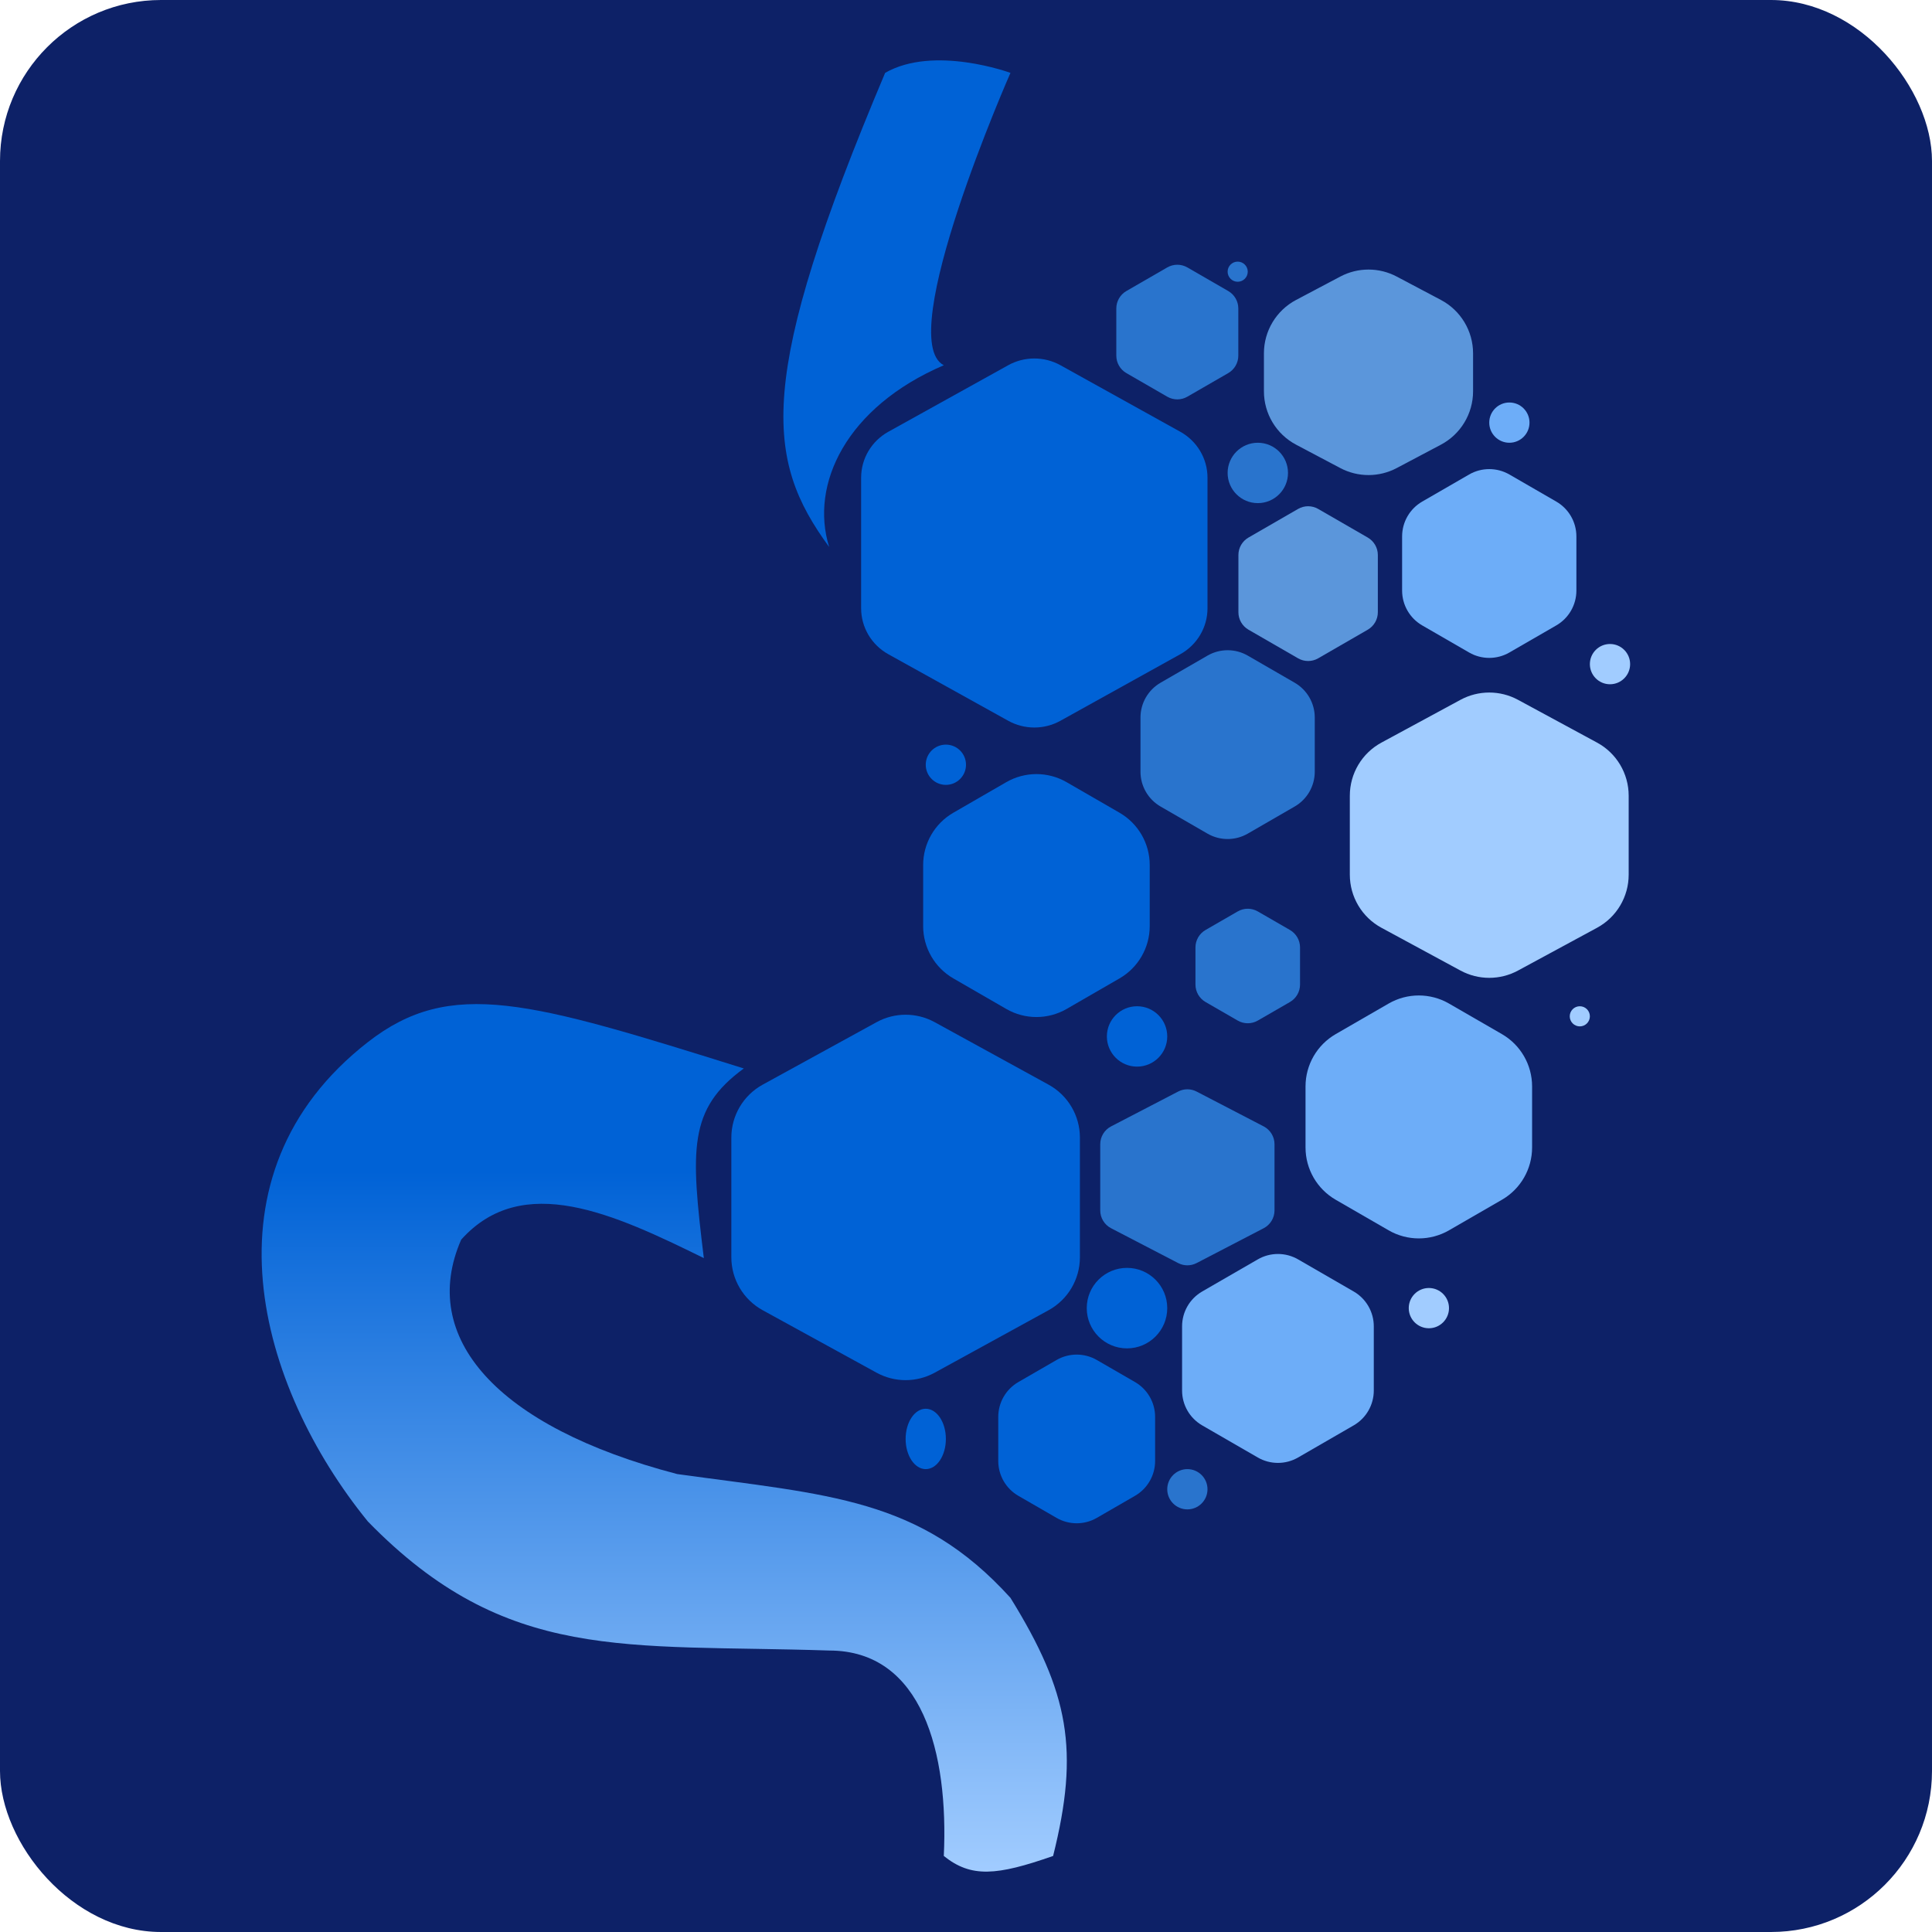 <svg width="96" height="96" viewBox="0 0 96 96" fill="none" xmlns="http://www.w3.org/2000/svg">
<rect width="96" height="96" rx="8" fill="#0D2167"/>
<path d="M50.097 18.148C50.903 17.701 51.887 17.701 52.693 18.148L58.648 21.454C59.483 21.917 60 22.79 60 23.736V30.226C60 31.172 59.483 32.045 58.648 32.508L52.693 35.814C51.887 36.262 50.903 36.262 50.097 35.814L44.141 32.508C43.306 32.045 42.789 31.172 42.789 30.226V23.736C42.789 22.79 43.306 21.917 44.141 21.454L50.097 18.148Z" fill="url(#paint0_linear_11_2)"/>
<path d="M43.982 3.621C46.414 2.224 50.209 3.621 50.209 3.621C50.209 3.621 44.381 16.852 46.897 18.148C42.05 20.229 40.231 24.065 41.2 27.178C38.003 22.814 37.55 18.856 43.982 3.621Z" fill="url(#paint1_linear_11_2)"/>
<path d="M36.96 53.091C26.318 49.761 22.409 48.563 18.279 51.782C9.797 58.395 12.847 68.927 18.279 75.601C25.169 82.668 31.071 81.678 41.2 82.014C45.837 82.014 47.139 87.117 46.897 92.222C48.255 93.312 49.519 93.205 52.328 92.222C53.641 86.978 53.123 84.108 50.209 79.396C45.704 74.423 41.2 74.292 33.648 73.245C24.639 70.89 20.797 66.44 22.916 61.598C25.964 58.195 30.52 60.325 34.973 62.514C34.314 57.104 34.196 55.109 36.96 53.091Z" fill="url(#paint2_linear_11_2)"/>
<path d="M43.557 50.791C44.456 50.298 45.544 50.298 46.443 50.791L52.103 53.896C53.063 54.423 53.66 55.431 53.66 56.526V62.474C53.66 63.569 53.063 64.577 52.103 65.104L46.443 68.209C45.544 68.702 44.456 68.702 43.557 68.209L37.897 65.104C36.937 64.577 36.34 63.569 36.34 62.474V56.526C36.34 55.431 36.937 54.423 37.897 53.896L43.557 50.791Z" fill="#0062D6"/>
<path d="M72.572 34.773C73.463 34.291 74.537 34.291 75.428 34.773L79.356 36.899C80.325 37.423 80.928 38.436 80.928 39.538V43.462C80.928 44.564 80.325 45.577 79.356 46.101L75.428 48.227C74.537 48.709 73.463 48.709 72.572 48.227L68.644 46.101C67.675 45.577 67.072 44.564 67.072 43.462V39.538C67.072 38.436 67.675 37.423 68.644 36.899L72.572 34.773Z" fill="#A1CCFF"/>
<path d="M66.597 13.743C67.475 13.278 68.525 13.278 69.403 13.743L71.6 14.905C72.582 15.425 73.196 16.445 73.196 17.556V19.444C73.196 20.555 72.582 21.575 71.6 22.095L69.403 23.257C68.525 23.722 67.475 23.722 66.597 23.257L64.4 22.095C63.418 21.575 62.804 20.555 62.804 19.444V17.556C62.804 16.445 63.418 15.425 64.4 14.905L66.597 13.743Z" fill="#5B96DB"/>
<path d="M69 49.866C69.928 49.33 71.072 49.33 72 49.866L74.629 51.384C75.557 51.92 76.129 52.91 76.129 53.982V57.018C76.129 58.09 75.557 59.08 74.629 59.616L72 61.134C71.072 61.67 69.928 61.67 69 61.134L66.371 59.616C65.443 59.08 64.871 58.09 64.871 57.018V53.982C64.871 52.91 65.443 51.92 66.371 51.384L69 49.866Z" fill="#6DADF8"/>
<path d="M62.5 62.577C63.119 62.22 63.881 62.22 64.5 62.577L67.263 64.173C67.882 64.53 68.263 65.19 68.263 65.905V69.095C68.263 69.81 67.882 70.47 67.263 70.827L64.5 72.423C63.881 72.78 63.119 72.78 62.5 72.423L59.737 70.827C59.118 70.47 58.737 69.81 58.737 69.095V65.905C58.737 65.19 59.118 64.53 59.737 64.173L62.5 62.577Z" fill="#6DADF8"/>
<path d="M58.539 54.24C58.828 54.089 59.172 54.089 59.461 54.24L62.791 55.97C63.122 56.142 63.33 56.484 63.33 56.857V60.143C63.33 60.516 63.122 60.858 62.791 61.03L59.461 62.76C59.172 62.911 58.828 62.911 58.539 62.76L55.209 61.03C54.878 60.858 54.67 60.516 54.67 60.143V56.857C54.67 56.484 54.878 56.142 55.209 55.97L58.539 54.24Z" fill="#2974CD"/>
<path d="M52.5 67.577C53.119 67.22 53.881 67.22 54.5 67.577L56.397 68.673C57.016 69.03 57.397 69.69 57.397 70.405V72.595C57.397 73.31 57.016 73.97 56.397 74.327L54.5 75.423C53.881 75.78 53.119 75.78 52.5 75.423L50.603 74.327C49.984 73.97 49.603 73.31 49.603 72.595V70.405C49.603 69.69 49.984 69.03 50.603 68.673L52.5 67.577Z" fill="#0062D6"/>
<path d="M61.5 45.289C61.809 45.11 62.191 45.11 62.5 45.289L64.098 46.211C64.407 46.39 64.598 46.72 64.598 47.077V48.923C64.598 49.28 64.407 49.61 64.098 49.789L62.5 50.711C62.191 50.89 61.809 50.89 61.5 50.711L59.902 49.789C59.593 49.61 59.402 49.28 59.402 48.923V47.077C59.402 46.72 59.593 46.39 59.902 46.211L61.5 45.289Z" fill="#2974CD"/>
<path d="M58 13.289C58.309 13.11 58.691 13.11 59 13.289L61.031 14.461C61.34 14.64 61.531 14.97 61.531 15.327V17.673C61.531 18.03 61.34 18.36 61.031 18.539L59 19.711C58.691 19.89 58.309 19.89 58 19.711L55.969 18.539C55.66 18.36 55.469 18.03 55.469 17.673V15.327C55.469 14.97 55.66 14.64 55.969 14.461L58 13.289Z" fill="#2974CD"/>
<path d="M50 38.866C50.928 38.33 52.072 38.33 53 38.866L55.629 40.384C56.557 40.92 57.129 41.91 57.129 42.982V46.018C57.129 47.09 56.557 48.08 55.629 48.616L53 50.134C52.072 50.67 50.928 50.67 50 50.134L47.371 48.616C46.443 48.08 45.871 47.09 45.871 46.018V42.982C45.871 41.91 46.443 40.92 47.371 40.384L50 38.866Z" fill="#0062D6"/>
<path d="M60 32.577C60.619 32.22 61.381 32.22 62 32.577L64.33 33.923C64.949 34.28 65.33 34.94 65.33 35.655V38.345C65.33 39.06 64.949 39.72 64.33 40.077L62 41.423C61.381 41.78 60.619 41.78 60 41.423L57.67 40.077C57.051 39.72 56.67 39.06 56.67 38.345V35.655C56.67 34.94 57.051 34.28 57.67 33.923L60 32.577Z" fill="#2974CD"/>
<path d="M64.5 25.289C64.809 25.11 65.191 25.11 65.5 25.289L67.964 26.711C68.273 26.89 68.464 27.22 68.464 27.577V30.423C68.464 30.78 68.273 31.11 67.964 31.289L65.5 32.711C65.191 32.89 64.809 32.89 64.5 32.711L62.036 31.289C61.727 31.11 61.536 30.78 61.536 30.423V27.577C61.536 27.22 61.727 26.89 62.036 26.711L64.5 25.289Z" fill="#5B96DB"/>
<path d="M73 23.577C73.619 23.22 74.381 23.22 75 23.577L77.33 24.923C77.949 25.28 78.33 25.94 78.33 26.655V29.345C78.33 30.06 77.949 30.72 77.33 31.077L75 32.423C74.381 32.78 73.619 32.78 73 32.423L70.67 31.077C70.051 30.72 69.67 30.06 69.67 29.345V26.655C69.67 25.94 70.051 25.28 70.67 24.923L73 23.577Z" fill="#6DADF8"/>
<circle cx="56.5" cy="51.5" r="1.5" fill="#0062D6"/>
<circle cx="56" cy="65" r="2" fill="#0062D6"/>
<circle cx="71" cy="65" r="1" fill="#A1CCFF"/>
<circle cx="80" cy="33" r="1" fill="#A1CCFF"/>
<circle cx="59" cy="74" r="1" fill="#2974CD"/>
<ellipse cx="46" cy="71.5" rx="1" ry="1.5" fill="#0062D6"/>
<circle cx="75" cy="21" r="1" fill="#6DADF8"/>
<circle cx="47" cy="38" r="1" fill="#0062D6"/>
<circle cx="62.5" cy="23.5" r="1.5" fill="#2974CD"/>
<circle cx="61.5" cy="13.5" r="0.5" fill="#2974CD"/>
<circle cx="78.5" cy="50.5" r="0.5" fill="#A1CCFF"/>
<defs>
<linearGradient id="paint0_linear_11_2" x1="36.5" y1="3" x2="36.5" y2="93" gradientUnits="userSpaceOnUse">
<stop stop-color="#0062D6"/>
<stop offset="0.613" stop-color="#0062D6"/>
<stop offset="1" stop-color="#A1CCFF"/>
</linearGradient>
<linearGradient id="paint1_linear_11_2" x1="36.5" y1="3" x2="36.5" y2="93" gradientUnits="userSpaceOnUse">
<stop stop-color="#0062D6"/>
<stop offset="0.613" stop-color="#0062D6"/>
<stop offset="1" stop-color="#A1CCFF"/>
</linearGradient>
<linearGradient id="paint2_linear_11_2" x1="36.5" y1="3" x2="36.5" y2="93" gradientUnits="userSpaceOnUse">
<stop stop-color="#0062D6"/>
<stop offset="0.613" stop-color="#0062D6"/>
<stop offset="1" stop-color="#A1CCFF"/>
</linearGradient>
</defs>
</svg>
